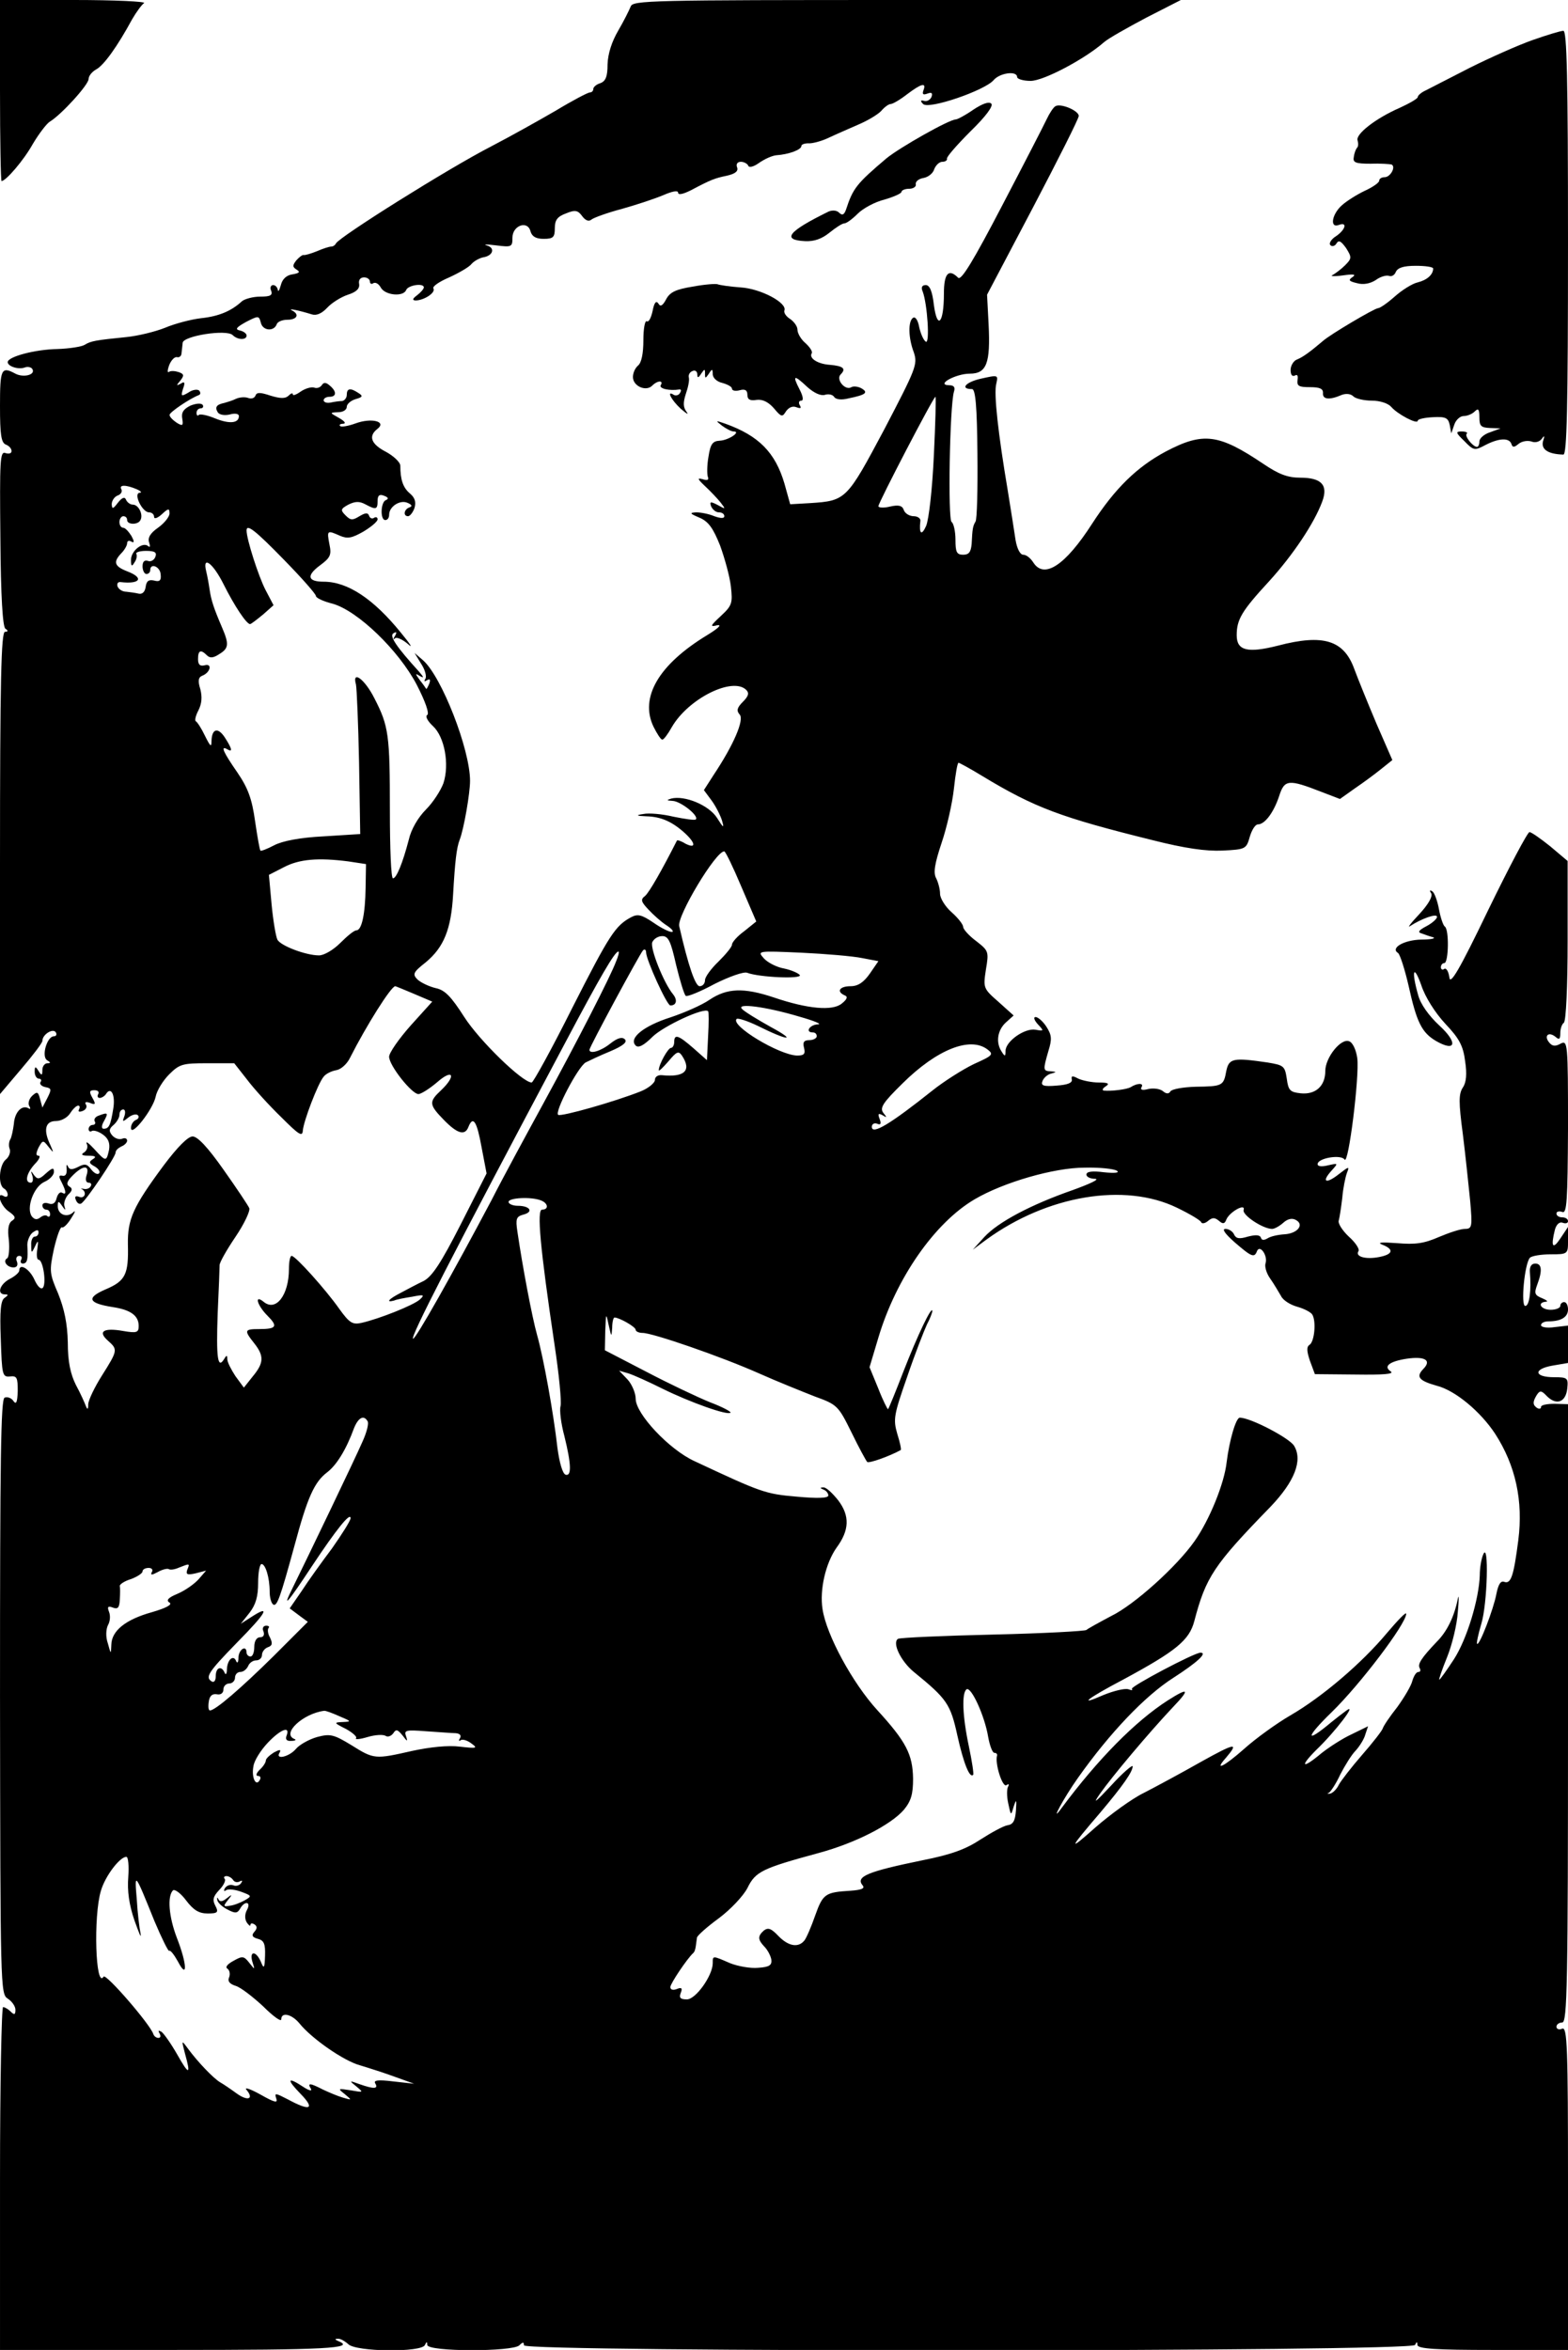 <?xml version="1.0" standalone="no"?>
<!DOCTYPE svg PUBLIC "-//W3C//DTD SVG 20010904//EN"
 "http://www.w3.org/TR/2001/REC-SVG-20010904/DTD/svg10.dtd">
<svg version="1.0" xmlns="http://www.w3.org/2000/svg"
 width="407pt" height="610pt" viewBox="0 0 407 610"
 preserveAspectRatio="xMidYMid meet">
<g transform="translate(0,610) scale(0.1,-0.1)"
fill="#000000" stroke="none">
<path d="M0 5865 c0 -129 2 -235 4 -235 11 0 57 53 81 96 16 27 36 53 44 58
30 18 101 96 101 111 0 8 9 19 20 25 20 11 55 60 93 130 11 19 25 38 31 42 6
4 -76 8 -181 8 l-193 0 0 -235z"/>
<path d="M1637 6083 c-4 -10 -18 -38 -32 -62 -17 -29 -27 -60 -28 -88 0 -32
-5 -44 -19 -49 -10 -3 -18 -10 -18 -15 0 -5 -4 -9 -9 -9 -5 0 -45 -21 -88 -47
-43 -25 -118 -67 -168 -93 -111 -57 -396 -236 -403 -252 -2 -4 -7 -8 -12 -8
-5 0 -21 -5 -37 -12 -15 -6 -31 -11 -35 -10 -3 1 -12 -6 -19 -14 -10 -13 -10
-17 1 -24 10 -6 7 -9 -10 -12 -16 -2 -27 -12 -31 -28 -4 -14 -7 -19 -8 -12 -1
6 -6 12 -12 12 -6 0 -9 -7 -5 -15 4 -12 -3 -15 -29 -15 -18 0 -40 -6 -47 -12
-27 -25 -59 -39 -106 -44 -26 -3 -68 -14 -94 -25 -25 -10 -70 -21 -100 -24
-79 -8 -92 -10 -108 -20 -8 -5 -40 -10 -71 -11 -58 -1 -129 -20 -129 -34 0
-11 28 -20 44 -14 8 3 17 1 20 -4 9 -15 -23 -23 -44 -12 -37 20 -40 12 -40
-84 0 -74 3 -95 15 -100 8 -3 15 -10 15 -17 0 -6 -7 -8 -16 -5 -14 5 -15 -18
-13 -222 1 -150 6 -229 13 -234 8 -5 7 -8 -1 -8 -10 0 -13 -127 -13 -600 l0
-600 55 65 c30 35 55 68 55 73 0 17 28 34 35 22 3 -5 1 -10 -5 -10 -18 0 -33
-52 -18 -62 10 -6 10 -8 1 -8 -7 0 -13 -8 -13 -17 0 -15 -2 -16 -10 -3 -8 13
-10 12 -10 -2 0 -10 5 -18 11 -18 5 0 8 -4 4 -9 -3 -5 3 -11 13 -13 16 -3 16
-6 5 -28 l-13 -25 -6 22 c-5 20 -8 20 -21 8 -8 -8 -11 -20 -7 -26 4 -7 3 -9
-2 -6 -17 10 -36 -10 -38 -40 -2 -16 -6 -35 -9 -40 -4 -6 -5 -18 -2 -25 3 -8
-1 -21 -10 -28 -17 -14 -21 -65 -5 -75 6 -3 10 -11 10 -16 0 -6 -5 -7 -10 -4
-21 13 -9 -25 13 -40 17 -12 19 -17 8 -24 -9 -6 -12 -22 -8 -50 2 -23 0 -44
-4 -47 -13 -7 -1 -24 16 -24 9 0 12 6 9 15 -4 8 -1 15 6 15 6 0 8 -4 5 -10 -3
-5 -1 -10 4 -10 12 0 14 11 12 46 -1 11 5 27 13 34 11 8 16 9 16 1 0 -6 -4
-11 -10 -11 -5 0 -10 -10 -9 -22 0 -22 1 -22 10 -3 8 17 9 16 6 -7 -3 -16 -1
-28 3 -28 12 0 21 -63 11 -73 -5 -5 -14 4 -22 22 -13 28 -39 43 -39 23 0 -5
-11 -15 -25 -22 -26 -14 -34 -40 -12 -40 9 0 9 -2 -1 -9 -10 -6 -13 -33 -10
-107 3 -93 4 -99 24 -97 18 2 20 -3 20 -38 -1 -29 -4 -36 -11 -26 -5 8 -16 12
-23 9 -10 -3 -12 -160 -12 -776 1 -755 1 -772 20 -784 11 -7 20 -20 20 -29 0
-13 -3 -14 -12 -5 -7 7 -16 12 -20 12 -4 0 -8 -200 -8 -445 l0 -445 445 0
c402 0 480 4 433 23 -9 4 -10 6 -1 6 6 1 18 -6 27 -14 19 -20 192 -22 199 -2
4 9 6 9 6 0 1 -18 222 -18 239 -1 9 9 12 9 12 0 0 -18 2306 -17 2313 1 4 9 6
9 6 0 1 -10 47 -13 196 -13 l195 0 0 420 c0 369 -2 419 -15 414 -8 -4 -15 -1
-15 5 0 6 7 11 15 11 13 0 15 97 15 803 l0 802 -35 1 c-19 0 -35 -3 -35 -8 0
-5 -4 -6 -10 -3 -12 8 -12 16 -1 34 8 12 12 12 26 -3 25 -25 49 -16 53 19 3
28 1 30 -34 30 -52 0 -55 21 -5 30 l41 7 0 48 0 49 -35 -4 c-20 -3 -35 0 -35
5 0 6 9 10 19 10 33 0 51 11 51 31 0 10 -4 19 -10 19 -5 0 -10 -4 -10 -10 0
-5 -11 -10 -25 -10 -25 0 -37 19 -12 21 6 0 2 4 -10 9 -20 8 -21 13 -13 35 14
37 12 55 -5 55 -10 0 -15 -8 -14 -22 4 -47 -1 -88 -12 -88 -12 0 -2 109 12
125 5 5 29 9 54 9 45 0 45 1 45 36 l0 35 -20 -30 c-20 -30 -25 -21 -14 23 4
14 12 21 20 18 8 -3 14 -1 14 4 0 6 -7 10 -15 10 -8 0 -15 4 -15 10 0 5 7 7
15 4 12 -5 14 26 15 220 0 220 -1 226 -19 217 -14 -8 -22 -7 -30 3 -14 17 -2
29 16 15 10 -9 13 -7 13 9 0 12 4 23 9 27 6 3 10 96 10 213 l0 207 -45 38
c-25 20 -49 37 -54 37 -5 0 -53 -91 -107 -202 -76 -158 -99 -196 -101 -175 -2
15 -8 25 -13 22 -5 -4 -9 -1 -9 4 0 6 4 11 9 11 11 0 13 88 1 95 -4 3 -11 23
-15 45 -4 22 -12 43 -17 46 -7 5 -8 2 -3 -5 4 -8 -7 -28 -31 -54 -22 -23 -32
-37 -24 -31 29 19 70 34 70 24 0 -5 -12 -16 -27 -24 -21 -11 -24 -16 -13 -19
8 -3 22 -8 30 -10 8 -3 -6 -6 -31 -6 -45 -1 -81 -22 -60 -35 5 -4 17 -41 27
-84 21 -95 34 -122 71 -144 52 -30 58 -5 9 40 -28 26 -49 56 -55 79 -18 63
-12 82 8 26 10 -31 36 -72 63 -101 36 -38 46 -57 51 -97 5 -33 3 -55 -6 -68
-11 -17 -11 -38 0 -121 7 -56 15 -134 19 -173 6 -68 5 -73 -14 -73 -11 0 -41
-10 -67 -21 -39 -17 -61 -20 -109 -16 -40 3 -53 2 -38 -4 31 -12 28 -25 -8
-32 -35 -7 -63 1 -54 15 4 5 -8 23 -25 38 -17 16 -29 35 -26 42 2 7 6 33 9 58
2 25 8 54 12 65 7 18 6 18 -21 -3 -33 -26 -46 -21 -19 9 18 20 18 20 -9 14
-16 -4 -27 -3 -27 3 0 16 61 26 70 12 10 -16 39 216 33 263 -3 22 -12 41 -21
44 -21 9 -62 -42 -62 -77 0 -39 -25 -62 -64 -58 -27 3 -32 7 -36 38 -5 33 -8
35 -50 42 -89 13 -100 11 -107 -22 -7 -39 -10 -40 -80 -41 -32 -1 -61 -6 -65
-12 -4 -7 -11 -7 -20 1 -8 6 -25 8 -38 5 -15 -4 -21 -2 -17 5 7 11 -11 11 -28
0 -10 -6 -51 -11 -70 -9 -5 1 -3 6 5 11 11 7 7 10 -18 10 -18 0 -42 5 -53 10
-15 8 -19 8 -17 -2 2 -9 -11 -14 -39 -16 -35 -3 -42 0 -37 12 3 8 13 17 22 19
15 4 15 5 0 6 -21 1 -21 3 -7 52 10 32 9 42 -5 64 -9 14 -22 25 -28 25 -6 0
-4 -8 6 -19 16 -17 16 -18 -6 -14 -28 5 -78 -30 -78 -55 0 -15 -2 -15 -10 -2
-16 24 -11 56 11 76 l20 18 -40 36 c-39 34 -39 36 -32 83 8 47 7 49 -25 74
-19 14 -34 31 -34 37 0 6 -13 23 -30 38 -16 14 -30 36 -30 48 0 12 -5 30 -10
40 -8 14 -4 38 14 92 14 41 28 104 32 141 4 37 9 67 12 67 2 0 30 -15 61 -34
137 -83 205 -108 443 -167 83 -21 138 -29 181 -27 60 3 62 4 71 36 5 17 14 32
21 32 18 0 41 31 55 73 14 44 24 45 111 11 l47 -18 38 27 c22 15 52 37 68 50
l30 24 -41 94 c-22 52 -48 116 -58 143 -27 74 -80 91 -198 60 -79 -20 -107
-13 -107 27 0 41 13 63 84 140 61 67 117 150 138 207 16 43 -2 62 -57 62 -33
0 -56 9 -96 36 -116 78 -156 83 -253 32 -75 -40 -132 -96 -191 -187 -70 -109
-125 -145 -153 -101 -7 11 -18 20 -26 20 -8 0 -16 15 -20 38 -3 20 -12 78 -20
127 -25 148 -37 254 -30 279 5 23 5 23 -40 13 -40 -9 -55 -27 -23 -27 9 0 13
-46 14 -167 1 -92 -1 -172 -5 -177 -7 -12 -8 -18 -10 -58 -2 -21 -7 -28 -22
-28 -17 0 -20 7 -20 39 0 22 -5 43 -10 46 -10 6 -5 300 6 338 4 12 0 17 -13
17 -35 1 18 30 54 30 44 0 54 27 49 128 l-4 77 119 226 c65 124 119 231 119
238 0 14 -48 34 -61 25 -5 -3 -15 -18 -22 -33 -7 -15 -59 -116 -116 -225 -74
-142 -106 -195 -114 -187 -25 25 -37 11 -37 -41 0 -77 -17 -96 -26 -30 -4 36
-11 52 -21 52 -10 0 -13 -6 -8 -17 12 -32 19 -137 8 -130 -6 4 -13 20 -17 37
-3 18 -10 29 -16 25 -13 -8 -13 -51 2 -90 10 -31 6 -41 -77 -200 -97 -182 -99
-185 -192 -191 l-52 -3 -15 54 c-24 81 -67 124 -153 155 -26 9 -27 9 -9 -5 11
-8 24 -15 30 -15 21 0 -13 -23 -36 -24 -18 -1 -24 -8 -29 -41 -4 -22 -4 -45
-2 -52 4 -9 -1 -11 -13 -7 -15 4 -14 1 6 -18 14 -13 32 -32 40 -42 14 -18 14
-19 -7 -7 -19 10 -22 9 -17 -4 4 -8 12 -15 20 -15 8 0 14 -4 14 -10 0 -6 -9
-6 -26 0 -14 6 -35 10 -47 10 -18 -1 -17 -3 9 -14 23 -10 35 -27 53 -72 12
-33 25 -80 28 -106 5 -44 3 -50 -26 -77 -28 -26 -29 -29 -9 -24 13 2 1 -9 -27
-26 -125 -76 -175 -161 -139 -237 9 -18 19 -34 23 -34 4 0 15 15 25 33 43 74
158 131 193 96 8 -8 6 -16 -9 -31 -15 -15 -17 -23 -8 -33 12 -14 -16 -79 -68
-157 l-25 -39 20 -27 c11 -15 23 -39 27 -52 6 -21 4 -20 -13 7 -21 33 -84 59
-119 50 -13 -4 -12 -5 4 -6 21 -1 69 -39 60 -48 -2 -3 -28 1 -58 7 -29 7 -64
10 -78 7 -21 -3 -19 -5 8 -6 38 -1 67 -14 100 -44 28 -26 29 -41 1 -27 -11 7
-21 10 -22 8 -38 -75 -72 -135 -83 -144 -12 -9 -10 -15 9 -35 12 -13 33 -32
47 -41 14 -9 20 -17 14 -17 -6 -1 -28 10 -48 24 -31 21 -41 23 -58 14 -41 -22
-56 -45 -153 -236 -53 -106 -101 -193 -105 -193 -24 0 -136 109 -175 170 -34
53 -50 70 -74 75 -17 4 -38 14 -47 22 -14 14 -12 19 21 45 47 39 66 86 71 176
5 87 9 121 17 142 11 28 27 121 27 153 0 82 -74 271 -122 313 l-22 19 17 -28
c10 -15 15 -33 11 -39 -4 -7 -3 -8 4 -4 8 5 10 2 6 -9 -4 -9 -7 -15 -8 -13 -1
2 -8 12 -16 22 -13 18 -13 19 0 11 11 -6 10 -3 -2 11 -60 66 -78 93 -67 100 8
5 10 3 4 -7 -5 -8 -4 -11 0 -6 5 4 20 -3 34 -15 14 -13 6 0 -18 29 -72 89
-139 133 -201 133 -42 0 -45 16 -10 42 27 20 31 27 25 55 -7 37 -6 37 28 22
19 -8 30 -6 60 11 20 12 37 26 37 32 0 5 -4 7 -9 4 -5 -4 -11 -1 -13 5 -3 9
-10 8 -25 -1 -18 -11 -23 -11 -36 2 -14 14 -13 17 7 28 18 9 29 9 44 1 28 -15
32 -14 32 9 0 14 5 18 17 13 11 -4 12 -8 5 -11 -14 -4 -16 -52 -2 -52 6 0 10
6 10 14 0 21 28 39 47 31 12 -5 14 -9 6 -12 -15 -5 -17 -23 -4 -23 5 0 13 10
17 22 4 15 1 26 -12 37 -18 15 -25 36 -25 72 0 9 -17 25 -37 36 -39 20 -47 41
-22 60 24 19 -16 29 -57 14 -19 -7 -37 -10 -40 -7 -4 3 0 6 8 6 8 1 3 7 -11
15 -25 14 -25 14 -2 15 12 0 22 6 22 14 0 7 10 16 23 20 18 5 20 8 7 16 -21
14 -30 12 -30 -5 0 -8 -6 -15 -12 -16 -7 0 -21 -2 -30 -4 -10 -2 -18 1 -18 6
0 5 7 9 15 9 19 0 19 14 1 29 -10 9 -16 9 -21 1 -4 -6 -13 -9 -20 -6 -7 2 -22
-2 -34 -10 -11 -8 -21 -12 -21 -8 0 5 -5 3 -11 -3 -8 -8 -21 -8 -47 0 -27 9
-36 9 -39 0 -3 -7 -11 -9 -19 -6 -8 3 -22 2 -31 -2 -10 -5 -24 -9 -31 -11 -20
-4 -25 -11 -17 -24 4 -7 18 -9 31 -6 14 4 24 2 24 -4 0 -19 -25 -21 -62 -6
-19 8 -38 12 -42 9 -3 -4 -6 -1 -6 5 0 7 5 12 11 12 5 0 8 4 5 9 -4 5 -17 4
-32 -2 -18 -9 -24 -18 -21 -34 3 -18 1 -20 -15 -10 -10 7 -18 15 -18 20 0 7
52 42 75 51 6 2 6 7 2 12 -4 4 -17 3 -28 -5 -19 -11 -20 -10 -14 10 6 16 4 20
-6 13 -12 -6 -12 -5 -1 8 10 13 10 17 -4 22 -9 3 -20 4 -25 1 -5 -4 -5 3 0 17
5 13 14 22 20 21 6 -2 12 3 12 10 1 6 2 19 3 27 1 18 114 36 130 20 13 -13 36
-13 36 -1 0 5 -8 11 -17 13 -14 3 -10 8 15 22 33 17 34 17 39 -2 5 -21 34 -23
41 -4 2 7 15 12 28 12 25 0 32 14 12 24 -14 7 19 0 51 -10 12 -4 26 2 40 17
12 13 36 28 54 34 22 7 31 16 29 28 -2 10 3 17 13 17 8 0 15 -5 15 -11 0 -5 4
-8 9 -4 6 3 14 -2 19 -11 11 -21 59 -25 66 -7 5 13 46 19 46 7 0 -4 -8 -13
-17 -20 -12 -9 -14 -13 -5 -14 22 0 53 20 47 31 -4 5 15 18 41 29 26 12 52 27
58 35 6 7 20 15 30 17 26 4 32 25 9 31 -10 3 1 3 25 0 40 -5 42 -4 42 20 0 32
40 46 47 16 4 -13 14 -19 34 -19 25 0 29 4 29 28 0 21 7 30 29 38 24 10 31 8
42 -7 8 -11 17 -15 24 -9 6 5 42 18 80 28 39 11 87 27 108 36 23 10 37 12 37
6 0 -7 13 -4 33 6 53 28 61 31 94 38 22 5 30 12 26 22 -3 8 1 14 10 14 8 0 17
-5 19 -10 2 -6 14 -3 28 7 14 10 34 19 45 20 31 2 65 14 65 24 0 4 8 7 18 7 9
-1 33 5 52 14 19 9 56 25 81 36 25 11 51 27 58 36 8 9 18 16 23 16 5 0 24 11
42 25 37 28 51 32 43 11 -4 -11 -1 -13 10 -9 11 4 14 2 11 -8 -3 -8 -12 -13
-19 -11 -10 3 -11 0 -3 -8 14 -15 160 35 183 62 16 19 61 25 61 8 0 -5 16 -10
35 -10 34 0 141 57 190 100 11 10 61 38 110 64 l90 46 -711 0 c-669 0 -712 -1
-717 -17z m787 -1165 c-4 -88 -13 -166 -20 -183 -12 -27 -19 -21 -15 13 1 6
-7 12 -17 12 -11 0 -23 7 -26 16 -4 12 -14 14 -36 9 -16 -4 -30 -3 -30 1 0 9
143 284 148 284 2 0 0 -69 -4 -152z m-2069 -88 c11 -5 14 -9 8 -9 -18 -1 6
-51 24 -51 7 0 13 -5 13 -12 0 -6 9 -3 20 7 17 16 20 16 20 2 0 -8 -13 -25
-30 -37 -20 -14 -27 -26 -23 -38 3 -9 3 -14 -2 -10 -14 13 -45 -12 -45 -35 0
-17 2 -19 9 -7 6 8 7 18 5 22 -3 4 8 8 25 8 23 0 29 -4 24 -16 -3 -8 -12 -13
-19 -10 -9 3 -14 -2 -14 -14 0 -11 5 -20 10 -20 6 0 10 5 10 10 0 20 26 9 27
-11 2 -16 -3 -20 -17 -16 -14 3 -20 -1 -22 -17 -2 -13 -9 -19 -18 -17 -8 2
-23 4 -32 5 -10 0 -20 6 -23 14 -2 7 1 12 8 11 51 -6 62 11 17 28 -33 13 -37
24 -15 47 8 8 15 20 15 26 0 6 5 8 11 4 8 -4 8 0 0 15 -7 11 -16 21 -21 21 -6
0 -10 7 -10 15 0 8 5 15 10 15 6 0 10 -4 10 -10 0 -12 27 -13 34 -1 9 14 -4
41 -19 41 -7 0 -15 6 -18 13 -3 8 -10 6 -21 -8 -13 -17 -15 -17 -16 -4 0 9 7
20 16 23 8 3 12 10 9 16 -7 12 12 12 40 0z m383 -184 c45 -46 82 -88 82 -93 0
-5 19 -14 43 -20 65 -18 172 -121 219 -211 22 -43 33 -74 27 -78 -6 -3 1 -16
15 -29 30 -28 43 -99 27 -148 -7 -19 -27 -50 -45 -68 -21 -21 -39 -52 -45 -79
-16 -61 -32 -100 -41 -100 -5 0 -8 79 -8 175 0 198 -3 220 -40 292 -25 50 -59
75 -48 36 2 -10 6 -101 8 -203 l3 -185 -95 -6 c-61 -3 -107 -12 -128 -23 -19
-10 -35 -16 -36 -14 -2 2 -8 36 -14 77 -8 57 -18 85 -46 126 -36 52 -45 71
-26 60 15 -9 12 2 -6 30 -18 28 -34 24 -35 -8 0 -18 -3 -15 -17 13 -9 19 -20
36 -24 38 -3 2 0 15 7 28 9 18 10 35 5 55 -7 22 -5 31 5 35 21 8 27 33 6 27
-12 -3 -17 2 -17 16 0 23 7 26 23 10 8 -8 17 -7 32 3 25 15 26 26 7 70 -21 49
-28 70 -32 98 -2 14 -6 36 -9 48 -10 41 18 20 45 -34 29 -58 60 -104 69 -104
3 0 18 12 34 25 l27 24 -21 40 c-18 35 -49 131 -49 154 0 18 22 1 98 -77z
m1186 -847 l39 -91 -31 -25 c-18 -13 -32 -29 -32 -35 0 -6 -16 -25 -35 -44
-19 -18 -35 -40 -35 -48 0 -9 -6 -16 -14 -16 -11 0 -29 51 -53 156 -6 26 95
195 117 194 3 0 23 -41 44 -91z m-1020 65 l46 -7 -1 -61 c-1 -69 -10 -111 -24
-111 -6 0 -24 -15 -42 -33 -18 -18 -42 -32 -55 -32 -34 0 -100 25 -108 41 -4
8 -11 49 -15 91 l-7 77 39 20 c40 21 89 25 167 15z m851 -269 c10 -41 21 -77
25 -80 4 -3 38 11 75 31 38 19 75 32 84 29 31 -12 144 -17 137 -6 -4 5 -22 13
-41 17 -18 3 -42 15 -52 26 -18 20 -17 20 97 15 63 -3 134 -9 158 -14 l42 -8
-22 -32 c-16 -23 -31 -33 -50 -33 -29 0 -38 -14 -15 -24 8 -3 6 -10 -8 -21
-24 -20 -89 -14 -177 16 -78 26 -121 24 -166 -6 -20 -14 -66 -34 -102 -46 -69
-22 -109 -54 -90 -73 7 -7 21 0 44 23 29 28 134 77 144 66 2 -1 2 -31 0 -65
l-3 -62 -35 31 c-39 34 -50 38 -50 16 0 -8 -4 -15 -8 -15 -8 0 -32 -43 -32
-58 0 -4 11 7 25 23 21 25 26 28 35 15 26 -39 7 -57 -52 -51 -10 1 -18 -4 -18
-12 0 -8 -17 -22 -37 -30 -68 -27 -206 -66 -214 -61 -11 6 51 124 71 136 8 4
37 18 64 29 33 14 45 24 38 31 -7 7 -19 4 -38 -11 -25 -20 -54 -28 -54 -16 0
7 130 248 139 258 4 4 8 2 8 -5 0 -19 54 -138 63 -138 16 0 19 14 7 29 -24 29
-60 119 -54 135 4 9 15 16 26 16 16 0 22 -13 36 -75z m-156 9 c-14 -38 -99
-204 -189 -369 -42 -77 -103 -189 -134 -250 -100 -189 -199 -365 -204 -360 -6
6 93 200 396 770 90 170 128 235 137 235 3 0 0 -12 -6 -26z m-524 -84 l47 -20
-56 -62 c-31 -35 -56 -71 -56 -81 0 -23 59 -97 76 -97 7 0 29 14 49 31 41 36
50 17 10 -21 -32 -30 -32 -37 7 -77 35 -36 55 -42 64 -18 12 30 22 14 34 -53
l13 -68 -67 -132 c-51 -100 -74 -135 -96 -147 -17 -8 -43 -22 -60 -31 -31 -16
-40 -26 -17 -20 6 3 28 7 47 10 30 6 33 5 20 -7 -16 -15 -107 -51 -152 -61
-23 -5 -31 0 -57 36 -35 50 -114 138 -124 138 -4 0 -7 -15 -7 -34 0 -68 -34
-112 -66 -85 -25 20 -16 -10 10 -36 28 -28 24 -35 -21 -35 -39 0 -40 -3 -13
-37 26 -33 25 -51 -4 -86 l-23 -29 -22 30 c-11 17 -21 36 -21 44 0 11 -2 11
-9 -1 -16 -25 -20 5 -16 119 3 63 5 120 5 126 0 7 18 39 41 73 23 34 39 68 36
75 -3 7 -33 52 -67 100 -40 57 -67 86 -80 86 -12 0 -39 -27 -75 -75 -80 -108
-94 -140 -93 -205 2 -78 -6 -95 -58 -117 -51 -22 -45 -36 19 -46 46 -7 67 -22
67 -49 0 -17 -5 -19 -40 -13 -51 9 -67 -1 -40 -25 26 -23 26 -25 -15 -90 -19
-30 -35 -63 -36 -75 0 -14 -2 -15 -6 -5 -3 8 -14 33 -26 55 -14 28 -21 60 -21
110 -1 49 -9 87 -25 127 -23 53 -23 59 -11 116 8 34 17 59 21 56 4 -2 15 9 24
24 10 15 12 22 5 15 -16 -15 -40 -6 -40 16 0 14 2 14 11 1 9 -13 10 -13 6 0
-2 8 3 21 10 29 11 10 12 16 3 21 -9 6 -6 14 9 29 27 27 44 27 36 1 -4 -12 -2
-20 5 -20 6 0 9 -4 5 -10 -3 -5 -11 -8 -18 -6 -7 1 -9 1 -4 -1 13 -8 7 -25 -7
-20 -10 4 -13 1 -9 -8 3 -8 9 -12 14 -9 13 8 89 121 89 132 0 6 7 12 15 16 8
3 15 10 15 15 0 6 -6 8 -13 5 -8 -3 -19 1 -26 9 -9 11 -8 17 4 27 8 7 15 19
15 26 0 8 4 14 10 14 5 0 6 -8 3 -17 -6 -16 -5 -16 10 -4 10 8 21 10 25 6 4
-4 1 -10 -5 -12 -7 -3 -13 -12 -13 -21 0 -25 57 48 64 81 3 16 19 42 35 58 27
27 35 29 99 29 l70 0 33 -42 c18 -24 58 -68 89 -98 45 -45 55 -52 56 -35 2 25
39 122 54 140 6 8 21 15 33 17 12 2 28 16 36 33 41 81 106 185 117 185 1 0 23
-9 49 -20z m1000 -59 c39 -11 60 -20 48 -20 -22 -1 -34 -21 -13 -21 6 0 10 -4
10 -10 0 -5 -9 -10 -19 -10 -14 0 -18 -5 -14 -20 4 -16 0 -20 -18 -20 -46 1
-174 78 -157 95 3 3 28 -5 55 -18 78 -39 104 -41 34 -3 -36 20 -70 41 -75 47
-16 16 62 6 149 -20z m488 -85 c17 -13 14 -16 -35 -38 -29 -14 -78 -45 -108
-69 -108 -86 -157 -116 -157 -94 0 7 6 11 14 8 9 -4 11 0 6 13 -5 13 -3 15 8
9 11 -7 12 -6 2 6 -10 13 -2 26 50 77 89 88 175 122 220 88z m-2308 -116 c-3
-5 -2 -10 4 -10 5 0 13 5 16 10 13 21 25 -2 19 -38 -7 -43 -11 -52 -25 -52 -6
0 -6 8 1 20 12 22 10 23 -14 14 -9 -3 -13 -10 -10 -15 3 -5 0 -9 -5 -9 -6 0
-11 -5 -11 -11 0 -5 4 -8 8 -5 5 3 18 -1 29 -9 14 -10 19 -22 16 -40 -7 -31
-8 -31 -39 3 -14 15 -22 21 -19 13 4 -7 1 -17 -6 -22 -10 -6 -7 -9 11 -9 18 0
21 -3 11 -9 -11 -7 -10 -11 5 -19 10 -6 15 -14 11 -18 -4 -4 -13 1 -20 10 -11
15 -17 16 -34 7 -16 -8 -23 -8 -27 2 -3 6 -4 3 -3 -8 1 -12 -3 -19 -11 -17
-10 2 -10 -2 -2 -17 12 -24 13 -34 1 -27 -5 3 -11 -3 -14 -14 -3 -13 -10 -18
-21 -14 -9 3 -16 1 -16 -5 0 -6 5 -11 10 -11 6 0 10 -5 10 -12 0 -6 -3 -8 -7
-5 -3 4 -12 2 -18 -3 -9 -7 -15 -6 -22 2 -16 21 4 77 32 90 14 6 25 18 25 26
0 12 -4 11 -21 -4 -17 -16 -22 -16 -31 -4 -8 12 -9 12 -4 -2 3 -10 1 -18 -4
-18 -17 0 -11 25 10 48 12 12 16 22 10 22 -7 0 -7 6 0 21 11 20 12 20 26 2 14
-17 14 -17 5 4 -19 39 -14 63 14 63 14 0 30 9 37 20 7 11 16 20 21 20 4 0 5
-4 2 -10 -3 -6 1 -7 9 -4 9 3 13 11 9 17 -4 6 0 8 11 4 14 -6 15 -3 6 13 -9
16 -8 20 5 20 9 0 13 -4 10 -10z m2644 -199 c8 -5 -4 -7 -33 -4 -31 4 -46 2
-46 -6 0 -6 10 -11 23 -11 12 -1 -14 -13 -58 -29 -109 -38 -194 -83 -230 -122
l-30 -33 35 26 c158 115 359 149 495 83 33 -16 62 -33 63 -38 2 -4 10 -3 18 4
11 9 17 9 28 0 10 -9 15 -8 19 3 8 20 51 44 45 25 -4 -13 50 -49 74 -49 6 0
19 7 29 16 11 10 23 13 33 7 22 -12 4 -35 -30 -37 -16 -1 -35 -5 -43 -10 -10
-6 -16 -6 -18 1 -3 8 -14 8 -34 3 -23 -7 -31 -5 -36 6 -3 7 -13 14 -22 14 -10
0 -2 -12 24 -35 44 -38 51 -41 58 -22 8 17 28 -13 22 -32 -3 -8 2 -26 12 -40
10 -14 22 -35 28 -45 5 -11 24 -23 42 -28 18 -5 35 -14 39 -20 11 -17 6 -71
-7 -79 -8 -5 -7 -17 1 -41 l13 -35 106 -1 c70 -1 101 1 91 8 -20 13 -4 26 41
33 48 7 66 -4 43 -27 -19 -20 -11 -30 35 -43 48 -12 114 -67 152 -125 53 -82
73 -174 60 -276 -12 -93 -19 -115 -37 -108 -9 3 -15 -7 -20 -32 -7 -38 -44
-135 -50 -129 -2 1 3 25 11 52 16 52 20 216 5 180 -5 -11 -9 -35 -9 -54 -2
-62 -33 -165 -67 -218 -19 -29 -36 -53 -38 -53 -2 0 7 26 20 58 13 32 26 85
28 118 3 32 3 48 0 34 -9 -46 -28 -85 -54 -111 -41 -43 -51 -59 -45 -69 3 -6
2 -10 -3 -10 -6 0 -12 -10 -16 -23 -3 -13 -21 -43 -39 -68 -19 -24 -36 -49
-38 -56 -2 -6 -26 -37 -54 -69 -27 -31 -54 -66 -60 -77 -5 -11 -16 -22 -23
-23 -7 -1 -8 0 -3 2 5 3 19 24 30 48 12 23 29 51 40 62 10 11 22 30 25 42 l7
21 -43 -21 c-24 -11 -59 -34 -78 -49 -50 -42 -58 -36 -13 9 49 47 107 123 78
102 -11 -8 -29 -22 -40 -31 -68 -57 -67 -40 2 27 73 71 193 229 193 255 0 6
-22 -17 -50 -50 -65 -78 -168 -166 -251 -214 -36 -21 -90 -60 -120 -87 -52
-46 -79 -59 -47 -23 35 41 24 39 -64 -10 -51 -29 -118 -65 -149 -81 -31 -15
-87 -56 -125 -89 -73 -65 -71 -59 12 38 59 70 84 106 84 120 0 5 -26 -17 -56
-50 -42 -45 -49 -50 -28 -20 31 44 125 156 188 223 46 48 42 53 -13 18 -84
-54 -181 -152 -276 -280 -32 -44 6 27 43 79 82 116 174 213 248 260 62 40 89
65 70 65 -16 0 -184 -89 -178 -94 3 -4 -1 -4 -9 -1 -9 3 -38 -4 -65 -15 -68
-30 -44 -10 53 41 135 73 170 101 183 151 30 114 50 145 198 297 62 65 84 120
61 158 -12 20 -113 73 -141 73 -10 0 -27 -59 -34 -115 -6 -56 -45 -151 -83
-205 -46 -66 -157 -166 -217 -195 -32 -17 -61 -33 -64 -36 -3 -3 -112 -9 -242
-12 -130 -3 -241 -8 -247 -11 -16 -10 7 -58 41 -86 86 -70 95 -83 113 -165 16
-72 32 -112 41 -102 2 2 -3 35 -11 73 -17 80 -19 140 -6 149 12 7 47 -69 56
-124 4 -22 11 -41 16 -41 5 0 8 -3 7 -7 -6 -21 14 -83 24 -77 6 4 8 3 5 -3 -4
-6 -4 -26 0 -44 7 -33 7 -33 14 -9 7 21 8 20 6 -10 -2 -26 -7 -36 -22 -38 -11
-2 -42 -19 -70 -37 -38 -25 -75 -39 -151 -54 -141 -29 -174 -42 -155 -65 7 -8
-3 -12 -32 -14 -65 -4 -71 -8 -91 -64 -10 -29 -23 -59 -28 -65 -16 -20 -42
-15 -68 12 -18 19 -26 22 -37 14 -17 -15 -16 -24 1 -42 8 -8 16 -23 18 -33 2
-15 -4 -20 -34 -22 -20 -2 -53 4 -73 12 -46 20 -45 20 -45 0 0 -32 -44 -94
-67 -94 -17 0 -21 4 -16 17 5 12 2 15 -10 10 -10 -4 -17 -2 -17 5 0 9 43 73
59 88 4 3 6 11 7 18 1 6 2 16 3 22 0 5 26 28 56 50 31 23 64 58 75 79 21 43
38 51 185 91 96 26 187 73 221 112 19 23 24 41 24 81 -1 63 -18 96 -93 178
-64 70 -132 195 -142 262 -8 50 8 119 36 159 34 46 35 83 5 123 -15 19 -32 35
-39 34 -9 0 -9 -2 1 -6 6 -2 12 -9 12 -15 0 -7 -28 -8 -82 -3 -82 7 -92 11
-265 92 -66 30 -153 123 -153 162 0 15 -10 38 -21 50 l-22 23 24 -7 c13 -4 53
-22 89 -40 71 -35 169 -70 176 -62 3 2 -21 15 -53 27 -32 13 -106 48 -165 79
l-108 56 1 50 c2 48 2 48 9 15 7 -31 7 -32 9 -7 0 15 3 27 6 27 12 0 55 -24
55 -32 0 -4 8 -8 18 -8 26 0 203 -61 302 -105 47 -21 112 -47 145 -60 58 -21
61 -24 95 -93 19 -39 38 -74 41 -77 5 -4 58 15 87 31 2 1 -2 20 -9 42 -11 38
-9 49 26 149 20 59 44 120 51 135 8 15 14 31 14 35 -1 15 -38 -62 -75 -157
-20 -52 -38 -96 -40 -98 -1 -1 -13 22 -25 53 l-23 56 23 77 c46 154 146 298
250 359 75 44 206 82 285 82 39 1 76 -3 84 -8z m-1495 -77 c19 -7 21 -24 3
-24 -14 0 -5 -99 32 -348 12 -79 19 -151 16 -162 -3 -10 1 -45 10 -78 18 -73
19 -105 3 -100 -8 3 -16 32 -21 69 -10 89 -36 234 -53 294 -13 46 -38 179 -51
268 -5 33 -3 39 15 44 28 7 18 23 -14 23 -13 0 -24 5 -24 10 0 11 59 14 84 4z
m-450 -573 c4 -5 -2 -29 -13 -53 -19 -44 -144 -304 -182 -381 -28 -56 -13 -39
51 58 63 95 100 141 100 124 0 -6 -22 -41 -48 -78 -27 -36 -63 -86 -79 -111
l-31 -45 24 -18 23 -17 -88 -88 c-84 -83 -152 -142 -166 -142 -4 0 -5 10 -3
23 2 15 9 21 21 19 10 -2 17 3 17 13 0 8 7 15 15 15 8 0 15 7 15 15 0 8 6 15
14 15 8 0 16 7 20 15 3 8 12 15 21 15 8 0 15 6 15 14 0 8 7 17 15 20 12 4 13
10 6 25 -6 10 -7 21 -4 25 3 3 1 6 -6 6 -8 0 -11 -7 -7 -15 3 -9 0 -15 -9 -15
-9 0 -15 -10 -15 -25 0 -14 -4 -25 -10 -25 -5 0 -10 5 -10 10 0 21 -20 9 -21
-12 0 -13 -3 -17 -6 -10 -7 18 -23 4 -24 -21 0 -12 -3 -16 -6 -9 -8 19 -23 14
-23 -9 0 -11 -4 -17 -10 -14 -18 11 -11 23 65 101 77 78 89 100 38 67 l-28
-18 23 29 c16 21 22 42 22 77 0 27 4 49 9 49 10 0 21 -35 21 -72 0 -15 4 -29
9 -33 10 -6 18 16 56 155 33 123 51 163 84 188 25 19 50 60 70 115 11 27 25
35 35 18z m-468 -386 c-4 -12 0 -14 22 -9 l27 7 -20 -23 c-11 -12 -35 -29 -54
-37 -24 -10 -31 -17 -21 -23 8 -5 -8 -14 -46 -25 -68 -19 -104 -48 -105 -84
-1 -26 -1 -26 -9 3 -6 17 -5 36 0 47 6 10 7 25 3 35 -5 13 -3 16 10 11 13 -5
17 0 18 21 1 15 1 31 0 35 -1 4 12 13 29 18 16 6 30 15 30 20 0 5 7 9 16 9 8
0 12 -5 8 -11 -4 -8 0 -8 15 0 12 7 25 10 29 8 4 -3 16 -1 27 4 28 11 28 11
21 -6z m395 -380 c31 -13 32 -14 9 -15 -24 -1 -24 -2 8 -18 18 -10 30 -21 26
-24 -3 -4 10 -3 30 3 20 6 41 7 47 3 6 -4 15 0 20 7 7 11 11 10 24 -6 12 -16
14 -17 9 -2 -6 16 0 17 52 13 33 -2 67 -5 77 -5 11 -1 15 -6 11 -13 -4 -6 -3
-9 2 -5 5 3 18 -1 28 -9 17 -12 13 -13 -30 -8 -30 4 -78 -1 -124 -11 -97 -22
-99 -22 -158 15 -46 28 -55 30 -89 21 -21 -6 -46 -20 -55 -31 -18 -21 -55 -29
-42 -9 4 8 0 8 -15 0 -11 -7 -21 -16 -21 -21 0 -5 -7 -16 -16 -24 -9 -9 -11
-16 -4 -16 6 0 8 -5 4 -11 -10 -18 -22 8 -16 37 2 14 19 41 37 60 33 35 59 45
49 19 -4 -10 0 -15 12 -14 11 0 14 3 8 5 -34 14 23 66 77 73 4 1 22 -6 40 -14z
m-548 -417 c-3 -36 2 -72 16 -113 12 -33 18 -49 16 -35 -3 14 -8 54 -10 90 -6
71 -6 72 46 -57 19 -45 36 -79 38 -77 3 3 13 -10 23 -28 25 -48 24 -7 -3 62
-21 55 -25 108 -10 123 4 4 20 -7 34 -26 19 -25 33 -34 56 -34 26 0 29 3 20
20 -8 15 -6 24 10 41 12 12 18 26 14 29 -3 4 -1 7 5 7 6 0 14 -5 17 -10 4 -6
11 -7 17 -4 7 4 8 2 4 -4 -4 -6 -13 -9 -20 -6 -8 3 -17 0 -22 -7 -4 -7 -3 -10
4 -5 6 3 23 1 39 -5 27 -10 27 -11 8 -22 -11 -6 -28 -13 -39 -14 -16 -3 -17
-1 -5 14 13 16 12 17 -3 5 -11 -9 -18 -9 -21 -2 -3 6 -4 5 -3 -2 1 -7 13 -18
27 -25 19 -10 25 -10 32 2 12 22 30 19 18 -3 -6 -11 -6 -24 0 -33 5 -7 9 -10
9 -6 0 5 5 5 10 2 8 -5 8 -11 0 -20 -8 -9 -5 -14 10 -18 15 -4 19 -13 18 -43
-1 -34 -3 -36 -11 -16 -13 29 -30 28 -22 0 7 -22 7 -22 -8 -3 -14 18 -18 18
-41 5 -15 -8 -22 -16 -16 -20 6 -4 8 -14 5 -22 -5 -11 1 -18 17 -23 13 -4 44
-28 71 -53 26 -26 47 -41 47 -34 0 20 27 14 47 -10 32 -40 116 -98 157 -109
23 -7 64 -20 91 -30 l50 -18 -54 6 c-40 5 -52 3 -47 -5 9 -15 -4 -15 -41 -2
-27 10 -27 9 -8 -6 19 -16 19 -16 -15 -10 -33 5 -34 5 -15 -10 19 -16 19 -16
-5 -9 -14 4 -37 14 -52 21 -33 17 -41 18 -31 2 4 -7 -5 -5 -20 5 -41 27 -44
20 -7 -18 39 -40 25 -46 -32 -15 -33 17 -36 18 -31 3 5 -13 -4 -11 -41 10 -27
15 -43 20 -36 12 20 -24 3 -30 -26 -9 -15 11 -34 24 -43 29 -18 11 -58 53 -83
87 -17 23 -17 23 -8 -12 16 -57 11 -58 -20 -3 -16 28 -35 55 -41 59 -8 4 -9 3
-5 -4 4 -7 3 -12 -3 -12 -5 0 -11 4 -13 10 -8 25 -123 158 -129 149 -21 -34
-27 157 -7 223 11 38 49 88 66 88 5 0 7 -24 5 -52z"/>
<path d="M3978 5996 c-37 -13 -111 -46 -163 -72 -52 -27 -104 -53 -115 -59
-11 -5 -20 -13 -20 -17 0 -4 -21 -16 -47 -28 -62 -27 -116 -69 -109 -85 2 -7
2 -16 -2 -19 -3 -4 -7 -14 -8 -24 -3 -14 5 -17 44 -17 26 1 50 -1 54 -2 12 -6
-3 -33 -18 -33 -8 0 -14 -4 -14 -9 0 -5 -17 -17 -37 -26 -21 -10 -48 -27 -60
-38 -26 -23 -32 -60 -8 -51 23 9 18 -12 -7 -29 -13 -8 -19 -19 -15 -23 4 -5
12 -3 16 4 6 10 12 6 25 -12 15 -24 15 -27 -3 -45 -10 -10 -25 -21 -32 -25 -8
-3 4 -4 26 -1 28 4 36 3 26 -4 -12 -8 -10 -11 11 -16 17 -5 35 -1 49 8 12 9
27 13 34 11 7 -3 15 2 18 10 5 11 20 16 52 16 25 0 45 -3 45 -7 0 -16 -16 -30
-40 -36 -14 -3 -41 -20 -60 -37 -18 -16 -38 -30 -43 -30 -9 0 -124 -68 -143
-85 -33 -28 -52 -42 -67 -48 -9 -3 -17 -16 -17 -27 0 -13 4 -18 11 -15 6 4 9
0 7 -11 -2 -16 3 -19 32 -19 26 0 35 -4 34 -16 -1 -16 17 -18 49 -4 11 4 23 3
30 -4 6 -6 28 -11 48 -11 21 0 42 -7 50 -16 16 -19 69 -47 69 -36 0 4 18 8 39
9 34 2 40 -2 44 -20 l4 -22 8 23 c4 12 15 22 24 22 9 0 22 5 29 12 9 9 12 6
12 -15 0 -23 4 -27 28 -28 l27 -1 -27 -10 c-16 -5 -28 -16 -28 -24 0 -8 -3
-14 -6 -14 -11 0 -33 28 -27 34 4 3 -2 6 -13 6 -16 0 -16 -3 7 -25 24 -25 27
-25 55 -10 35 18 61 19 67 3 3 -10 7 -10 19 0 9 7 23 9 33 6 10 -4 21 -1 27 7
7 10 8 8 3 -7 -5 -21 14 -33 53 -34 9 0 12 117 12 550 0 433 -3 550 -12 550
-7 0 -43 -11 -80 -24z"/>
<path d="M2526 5815 c-20 -14 -41 -25 -45 -25 -17 0 -146 -73 -180 -101 -78
-66 -87 -78 -105 -133 -5 -14 -10 -16 -18 -8 -6 6 -17 7 -27 3 -106 -52 -123
-74 -61 -77 24 -1 43 6 63 22 16 13 33 24 38 24 6 0 21 11 35 25 14 14 45 31
70 37 24 7 44 16 44 20 0 4 9 8 20 8 11 0 19 6 17 12 -1 7 8 14 20 16 12 2 25
12 28 23 4 10 13 19 21 19 8 0 13 4 12 8 -2 4 26 36 61 71 40 39 60 66 54 72
-6 6 -23 0 -47 -16z"/>
<path d="M1798 5356 c-43 -7 -59 -14 -69 -33 -9 -17 -15 -20 -20 -11 -6 9 -11
2 -15 -19 -4 -18 -10 -30 -15 -27 -5 3 -9 -19 -9 -49 0 -35 -5 -59 -14 -66 -8
-7 -14 -21 -13 -32 2 -22 34 -36 50 -20 14 14 30 14 22 1 -5 -9 24 -15 48 -11
5 1 6 -3 2 -9 -3 -6 -11 -8 -16 -5 -20 13 -7 -13 18 -36 15 -13 22 -17 15 -8
-9 12 -9 24 -2 46 6 17 10 36 8 43 -2 7 3 15 10 17 6 3 12 -1 12 -9 0 -10 3
-9 10 2 9 13 10 13 10 0 0 -13 1 -13 10 0 8 13 10 13 10 -1 0 -10 11 -20 25
-23 14 -4 25 -10 25 -15 0 -5 9 -7 20 -4 14 4 20 0 20 -12 0 -12 7 -16 24 -13
16 2 31 -6 45 -22 19 -23 22 -23 31 -8 7 10 17 15 27 11 11 -4 14 -3 9 5 -4 7
-2 12 4 12 6 0 5 11 -5 30 -19 37 -14 38 21 5 17 -15 34 -23 45 -20 9 3 20 1
24 -5 4 -7 19 -9 38 -4 44 9 52 15 33 26 -9 5 -21 6 -26 3 -16 -10 -41 20 -28
33 15 15 7 22 -28 25 -31 2 -55 17 -47 30 3 4 -5 16 -16 26 -12 10 -21 26 -21
35 0 9 -9 21 -19 28 -10 6 -17 16 -15 22 8 20 -62 57 -114 60 -28 2 -54 6 -59
8 -4 2 -33 0 -65 -6z"/>
</g>
</svg>
